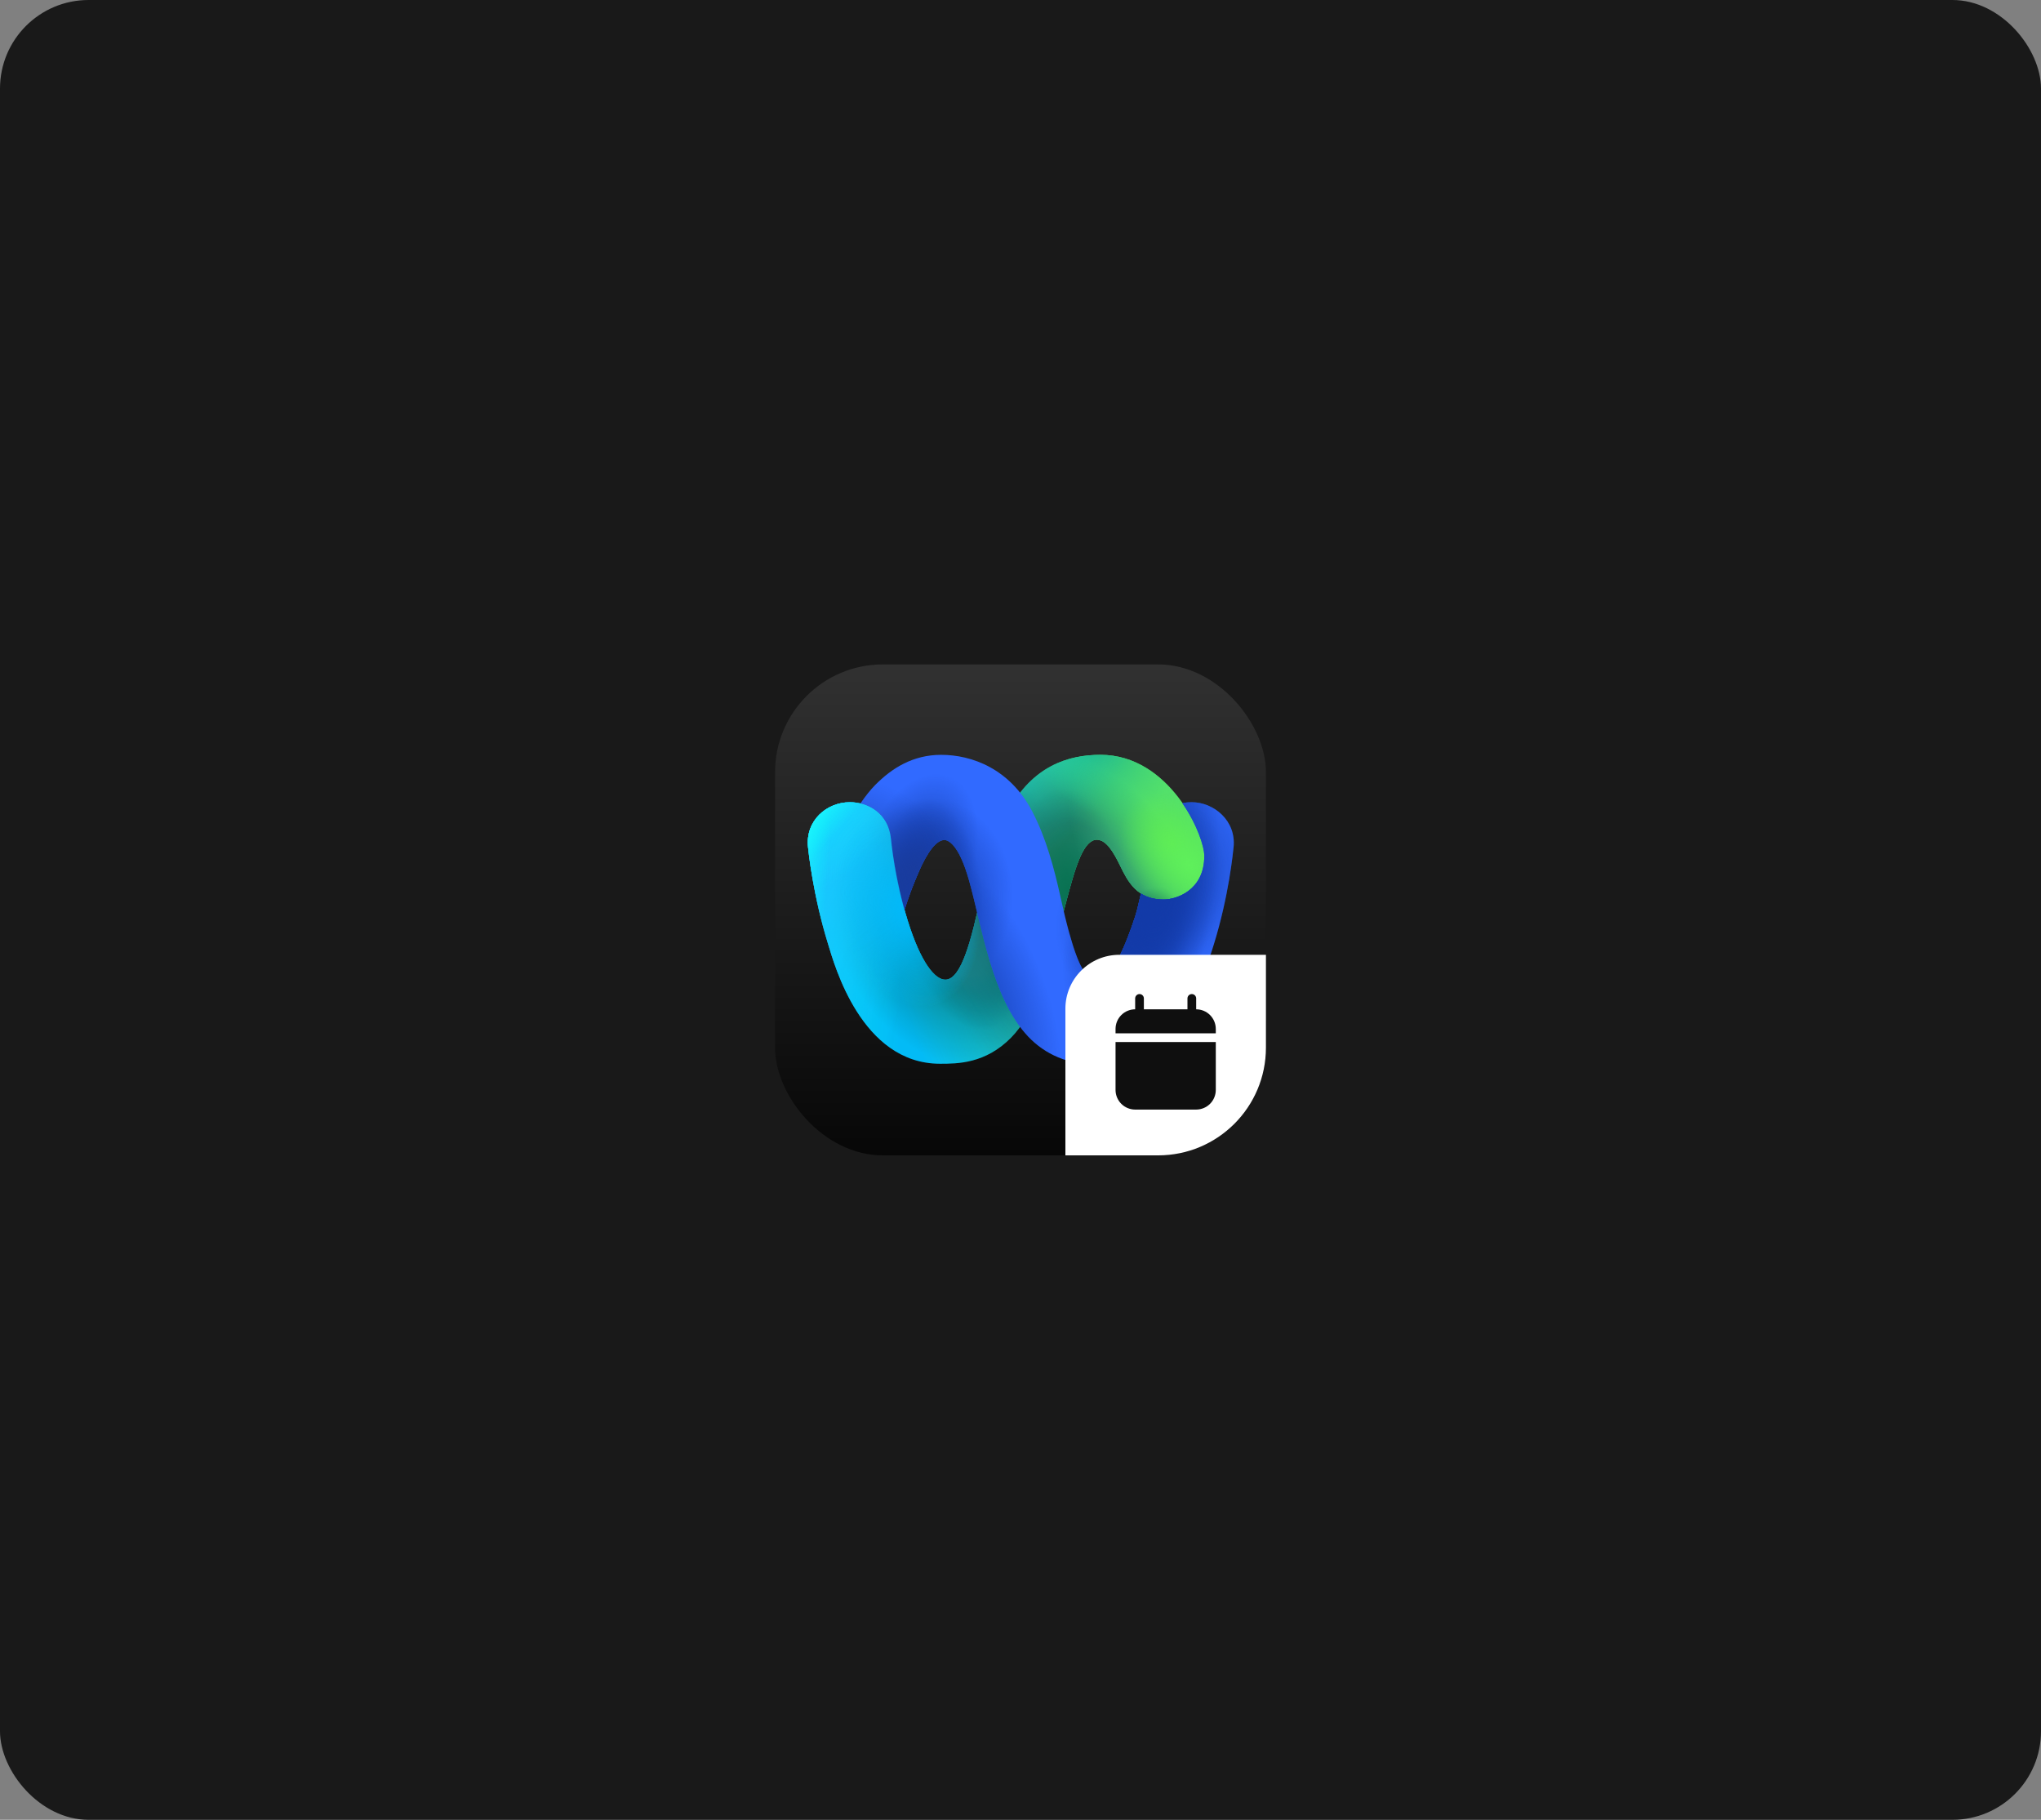 <svg width="553" height="493" viewBox="0 0 553 493" fill="none" xmlns="http://www.w3.org/2000/svg">
<rect x="0" y="0" width="553" height="493" fill="#808080" stroke="none"/>
<rect width="553" height="493" rx="24" fill="#191919"/>
<rect x="210" y="180" width="133" height="133" rx="29.195" fill="url(#paint0_linear_713_4134)"/>
<g clip-path="url(#clip0_713_4134)">
<path d="M254.682 288.176C233.309 288.176 226.034 261.145 224.404 255.887C220.311 242.683 219.066 230.789 218.935 229.54C218.175 222.338 223.951 217.326 230.291 217.326C235.092 217.326 240.663 220.199 241.401 227.171C241.529 228.344 242.505 238.458 245.957 249.478C249.56 260.979 253.383 265.402 256.135 265.402C260.58 265.402 263.292 253.985 265.69 243.114C267.456 235.105 269.366 227.034 273.135 219.866C279.694 207.394 289.604 204.491 298.166 204.491C316.94 204.491 326.335 226.243 326.335 231.878C326.335 241.296 318.654 243.698 315.325 243.698C308.044 243.698 305.575 238.819 303.498 234.543C301.629 230.695 299.677 227.496 297.154 227.496C296.324 227.496 295.556 227.916 294.845 228.639C288.573 235.014 286.47 268.363 273.93 281.11C266.977 288.176 259.413 288.176 254.682 288.176Z" fill="url(#paint1_linear_713_4134)"/>
<path d="M254.682 288.176C233.309 288.176 226.034 261.145 224.404 255.887C220.311 242.683 219.066 230.789 218.935 229.54C218.175 222.338 223.951 217.326 230.291 217.326C235.092 217.326 240.663 220.199 241.401 227.171C241.529 228.344 242.505 238.458 245.957 249.478C249.56 260.979 253.383 265.402 256.135 265.402C260.58 265.402 263.292 253.985 265.69 243.114C267.456 235.105 269.366 227.034 273.135 219.866C279.694 207.394 289.604 204.491 298.166 204.491C316.94 204.491 326.335 226.243 326.335 231.878C326.335 241.296 318.654 243.698 315.325 243.698C308.044 243.698 305.575 238.819 303.498 234.543C301.629 230.695 299.677 227.496 297.154 227.496C296.324 227.496 295.556 227.916 294.845 228.639C288.573 235.014 286.47 268.363 273.93 281.11C266.977 288.176 259.413 288.176 254.682 288.176Z" fill="url(#paint2_radial_713_4134)"/>
<path d="M254.682 288.176C233.309 288.176 226.034 261.145 224.404 255.887C220.311 242.683 219.066 230.789 218.935 229.54C218.175 222.338 223.951 217.326 230.291 217.326C235.092 217.326 240.663 220.199 241.401 227.171C241.529 228.344 242.505 238.458 245.957 249.478C249.56 260.979 253.383 265.402 256.135 265.402C260.58 265.402 263.292 253.985 265.69 243.114C267.456 235.105 269.366 227.034 273.135 219.866C279.694 207.394 289.604 204.491 298.166 204.491C316.94 204.491 326.335 226.243 326.335 231.878C326.335 241.296 318.654 243.698 315.325 243.698C308.044 243.698 305.575 238.819 303.498 234.543C301.629 230.695 299.677 227.496 297.154 227.496C296.324 227.496 295.556 227.916 294.845 228.639C288.573 235.014 286.47 268.363 273.93 281.11C266.977 288.176 259.413 288.176 254.682 288.176Z" fill="url(#paint3_radial_713_4134)"/>
<path d="M254.682 288.176C233.309 288.176 226.034 261.145 224.404 255.887C220.311 242.683 219.066 230.789 218.935 229.54C218.175 222.338 223.951 217.326 230.291 217.326C235.092 217.326 240.663 220.199 241.401 227.171C241.529 228.344 242.505 238.458 245.957 249.478C249.56 260.979 253.383 265.402 256.135 265.402C260.58 265.402 263.292 253.985 265.69 243.114C267.456 235.105 269.366 227.034 273.135 219.866C279.694 207.394 289.604 204.491 298.166 204.491C316.94 204.491 326.335 226.243 326.335 231.878C326.335 241.296 318.654 243.698 315.325 243.698C308.044 243.698 305.575 238.819 303.498 234.543C301.629 230.695 299.677 227.496 297.154 227.496C296.324 227.496 295.556 227.916 294.845 228.639C288.573 235.014 286.47 268.363 273.93 281.11C266.977 288.176 259.413 288.176 254.682 288.176Z" fill="url(#paint4_radial_713_4134)"/>
<path d="M254.682 288.176C233.309 288.176 226.034 261.145 224.404 255.887C220.311 242.683 219.066 230.789 218.935 229.54C218.175 222.338 223.951 217.326 230.291 217.326C235.092 217.326 240.663 220.199 241.401 227.171C241.529 228.344 242.505 238.458 245.957 249.478C249.56 260.979 253.383 265.402 256.135 265.402C260.58 265.402 263.292 253.985 265.69 243.114C267.456 235.105 269.366 227.034 273.135 219.866C279.694 207.394 289.604 204.491 298.166 204.491C316.94 204.491 326.335 226.243 326.335 231.878C326.335 241.296 318.654 243.698 315.325 243.698C308.044 243.698 305.575 238.819 303.498 234.543C301.629 230.695 299.677 227.496 297.154 227.496C296.324 227.496 295.556 227.916 294.845 228.639C288.573 235.014 286.47 268.363 273.93 281.11C266.977 288.176 259.413 288.176 254.682 288.176Z" fill="url(#paint5_radial_713_4134)"/>
<path d="M254.682 288.176C233.309 288.176 226.034 261.145 224.404 255.887C220.311 242.683 219.066 230.789 218.935 229.54C218.175 222.338 223.951 217.326 230.291 217.326C235.092 217.326 240.663 220.199 241.401 227.171C241.529 228.344 242.505 238.458 245.957 249.478C249.56 260.979 253.383 265.402 256.135 265.402C260.58 265.402 263.292 253.985 265.69 243.114C267.456 235.105 269.366 227.034 273.135 219.866C279.694 207.394 289.604 204.491 298.166 204.491C316.94 204.491 326.335 226.243 326.335 231.878C326.335 241.296 318.654 243.698 315.325 243.698C308.044 243.698 305.575 238.819 303.498 234.543C301.629 230.695 299.677 227.496 297.154 227.496C296.324 227.496 295.556 227.916 294.845 228.639C288.573 235.014 286.47 268.363 273.93 281.11C266.977 288.176 259.413 288.176 254.682 288.176Z" fill="url(#paint6_radial_713_4134)"/>
<path d="M254.682 288.176C233.309 288.176 226.034 261.145 224.404 255.887C220.311 242.683 219.066 230.789 218.935 229.54C218.175 222.338 223.951 217.326 230.291 217.326C235.092 217.326 240.663 220.199 241.401 227.171C241.529 228.344 242.505 238.458 245.957 249.478C249.56 260.979 253.383 265.402 256.135 265.402C260.58 265.402 263.292 253.985 265.69 243.114C267.456 235.105 269.366 227.034 273.135 219.866C279.694 207.394 289.604 204.491 298.166 204.491C316.94 204.491 326.335 226.243 326.335 231.878C326.335 241.296 318.654 243.698 315.325 243.698C308.044 243.698 305.575 238.819 303.498 234.543C301.629 230.695 299.677 227.496 297.154 227.496C296.324 227.496 295.556 227.916 294.845 228.639C288.573 235.014 286.47 268.363 273.93 281.11C266.977 288.176 259.413 288.176 254.682 288.176Z" fill="url(#paint7_radial_713_4134)"/>
<path d="M254.682 288.176C233.309 288.176 226.034 261.145 224.404 255.887C220.311 242.683 219.066 230.789 218.935 229.54C218.175 222.338 223.951 217.326 230.291 217.326C235.092 217.326 240.663 220.199 241.401 227.171C241.529 228.344 242.505 238.458 245.957 249.478C249.56 260.979 253.383 265.402 256.135 265.402C260.58 265.402 263.292 253.985 265.69 243.114C267.456 235.105 269.366 227.034 273.135 219.866C279.694 207.394 289.604 204.491 298.166 204.491C316.94 204.491 326.335 226.243 326.335 231.878C326.335 241.296 318.654 243.698 315.325 243.698C308.044 243.698 305.575 238.819 303.498 234.543C301.629 230.695 299.677 227.496 297.154 227.496C296.324 227.496 295.556 227.916 294.845 228.639C288.573 235.014 286.47 268.363 273.93 281.11C266.977 288.176 259.413 288.176 254.682 288.176Z" fill="url(#paint8_linear_713_4134)"/>
<path d="M254.682 288.176C233.309 288.176 226.034 261.145 224.404 255.887C220.311 242.683 219.066 230.789 218.935 229.54C218.175 222.338 223.951 217.326 230.291 217.326C235.092 217.326 240.663 220.199 241.401 227.171C241.529 228.344 242.505 238.458 245.957 249.478C249.56 260.979 253.383 265.402 256.135 265.402C260.58 265.402 263.292 253.985 265.69 243.114C267.456 235.105 269.366 227.034 273.135 219.866C279.694 207.394 289.604 204.491 298.166 204.491C316.94 204.491 326.335 226.243 326.335 231.878C326.335 241.296 318.654 243.698 315.325 243.698C308.044 243.698 305.575 238.819 303.498 234.543C301.629 230.695 299.677 227.496 297.154 227.496C296.324 227.496 295.556 227.916 294.845 228.639C288.573 235.014 286.47 268.363 273.93 281.11C266.977 288.176 259.413 288.176 254.682 288.176Z" fill="url(#paint9_radial_713_4134)"/>
<path d="M298.167 204.491C289.606 204.491 279.695 207.394 273.137 219.866C269.367 227.034 267.458 235.105 265.691 243.114C265.11 245.75 264.51 248.417 263.872 250.946V287.183C267.111 286.267 270.592 284.503 273.931 281.11C286.471 268.363 288.575 235.014 294.847 228.639C295.557 227.916 296.326 227.496 297.155 227.496C299.678 227.496 301.63 230.695 303.499 234.543C305.577 238.819 308.045 243.698 315.327 243.698C318.656 243.698 326.337 241.296 326.337 231.878C326.337 226.243 316.941 204.491 298.167 204.491Z" fill="url(#paint10_radial_713_4134)"/>
<path d="M254.682 288.176C233.309 288.176 226.034 261.145 224.404 255.887C220.311 242.683 219.066 230.789 218.935 229.54C218.175 222.338 223.951 217.326 230.291 217.326C235.092 217.326 240.663 220.199 241.401 227.171C241.529 228.344 242.505 238.458 245.957 249.478C249.56 260.979 253.383 265.402 256.135 265.402C260.58 265.402 263.292 253.985 265.69 243.114C267.456 235.105 269.366 227.034 273.135 219.866C279.694 207.394 289.604 204.491 298.166 204.491C316.94 204.491 326.335 226.243 326.335 231.878C326.335 241.296 318.654 243.698 315.325 243.698C308.044 243.698 305.575 238.819 303.498 234.543C301.629 230.695 299.677 227.496 297.154 227.496C296.324 227.496 295.556 227.916 294.845 228.639C288.573 235.014 286.47 268.363 273.93 281.11C266.977 288.176 259.413 288.176 254.682 288.176Z" fill="url(#paint11_radial_713_4134)"/>
<path d="M254.682 288.176C233.309 288.176 226.034 261.145 224.404 255.887C220.311 242.683 219.066 230.789 218.935 229.54C218.175 222.338 223.951 217.326 230.291 217.326C235.092 217.326 240.663 220.199 241.401 227.171C241.529 228.344 242.505 238.458 245.957 249.478C249.56 260.979 253.383 265.402 256.135 265.402C260.58 265.402 263.292 253.985 265.69 243.114C267.456 235.105 269.366 227.034 273.135 219.866C279.694 207.394 289.604 204.491 298.166 204.491C316.94 204.491 326.335 226.243 326.335 231.878C326.335 241.296 318.654 243.698 315.325 243.698C308.044 243.698 305.575 238.819 303.498 234.543C301.629 230.695 299.677 227.496 297.154 227.496C296.324 227.496 295.556 227.916 294.845 228.639C288.573 235.014 286.47 268.363 273.93 281.11C266.977 288.176 259.413 288.176 254.682 288.176Z" fill="url(#paint12_radial_713_4134)"/>
<path d="M254.682 288.176C233.309 288.176 226.034 261.145 224.404 255.887C220.311 242.683 219.066 230.789 218.935 229.54C218.175 222.338 223.951 217.326 230.291 217.326C235.092 217.326 240.663 220.199 241.401 227.171C241.529 228.344 242.505 238.458 245.957 249.478C249.56 260.979 253.383 265.402 256.135 265.402C260.58 265.402 263.292 253.985 265.69 243.114C267.456 235.105 269.366 227.034 273.135 219.866C279.694 207.394 289.604 204.491 298.166 204.491C316.94 204.491 326.335 226.243 326.335 231.878C326.335 241.296 318.654 243.698 315.325 243.698C308.044 243.698 305.575 238.819 303.498 234.543C301.629 230.695 299.677 227.496 297.154 227.496C296.324 227.496 295.556 227.916 294.845 228.639C288.573 235.014 286.47 268.363 273.93 281.11C266.977 288.176 259.413 288.176 254.682 288.176Z" fill="url(#paint13_radial_713_4134)"/>
<path d="M254.682 288.176C233.309 288.176 226.034 261.145 224.404 255.887C220.311 242.683 219.066 230.789 218.935 229.54C218.175 222.338 223.951 217.326 230.291 217.326C235.092 217.326 240.663 220.199 241.401 227.171C241.529 228.344 242.505 238.458 245.957 249.478C249.56 260.979 253.383 265.402 256.135 265.402C260.58 265.402 263.292 253.985 265.69 243.114C267.456 235.105 269.366 227.034 273.135 219.866C279.694 207.394 289.604 204.491 298.166 204.491C316.94 204.491 326.335 226.243 326.335 231.878C326.335 241.296 318.654 243.698 315.325 243.698C308.044 243.698 305.575 238.819 303.498 234.543C301.629 230.695 299.677 227.496 297.154 227.496C296.324 227.496 295.556 227.916 294.845 228.639C288.573 235.014 286.47 268.363 273.93 281.11C266.977 288.176 259.413 288.176 254.682 288.176Z" fill="url(#paint14_radial_713_4134)"/>
<path d="M254.682 288.176C233.309 288.176 226.034 261.145 224.404 255.887C220.311 242.683 219.066 230.789 218.935 229.54C218.175 222.338 223.951 217.326 230.291 217.326C235.092 217.326 240.663 220.199 241.401 227.171C241.529 228.344 242.505 238.458 245.957 249.478C249.56 260.979 253.383 265.402 256.135 265.402C260.58 265.402 263.292 253.985 265.69 243.114C267.456 235.105 269.366 227.034 273.135 219.866C279.694 207.394 289.604 204.491 298.166 204.491C316.94 204.491 326.335 226.243 326.335 231.878C326.335 241.296 318.654 243.698 315.325 243.698C308.044 243.698 305.575 238.819 303.498 234.543C301.629 230.695 299.677 227.496 297.154 227.496C296.324 227.496 295.556 227.916 294.845 228.639C288.573 235.014 286.47 268.363 273.93 281.11C266.977 288.176 259.413 288.176 254.682 288.176Z" fill="url(#paint15_radial_713_4134)"/>
<path d="M322.874 217.326C322.028 217.326 321.176 217.405 320.342 217.57C324.31 223.292 326.296 229.287 326.296 231.877C326.296 241.295 318.614 243.697 315.285 243.697C312.687 243.697 310.702 243.076 309.129 242.083C309.114 242.142 309.1 242.2 309.085 242.259C308.617 244.128 308.248 246.174 307.609 248.165C306.38 251.992 304.722 256.365 302.951 259.748C301.043 263.395 299.154 265.529 296.902 265.417C294.341 265.29 292.264 261.989 289.683 252.659C288.851 249.651 288.08 246.353 287.366 243.114C285.595 235.081 283.42 227.004 279.702 219.866C273.629 208.207 263.27 204.491 254.999 204.491C247.329 204.491 241.599 208.123 237.097 212.698C235.853 213.963 234.494 215.666 233.129 217.668C237.056 218.614 240.768 221.569 241.361 227.171C241.478 228.238 242.297 236.721 245.05 246.55C245.84 244.086 246.992 240.436 249.667 234.543C250.978 231.843 252.162 230.064 253.229 228.979C254.209 227.983 255.09 227.572 255.884 227.572C256.741 227.572 259.664 228.356 262.51 238.344C266.04 250.729 268.667 270.44 278.675 280.905C283.09 285.522 289.267 288.509 297.829 288.509C305.341 288.509 311.604 285.2 316.069 280.598C323.412 273.03 327.435 260.517 328.87 255.887C332.953 242.714 334.097 230.801 334.23 229.54C334.99 222.338 328.923 217.326 322.874 217.326Z" fill="#316AFF"/>
<path d="M322.874 217.326C322.028 217.326 321.176 217.405 320.342 217.57C324.31 223.292 326.296 229.287 326.296 231.877C326.296 241.295 318.614 243.697 315.285 243.697C312.687 243.697 310.702 243.076 309.129 242.083C309.114 242.142 309.1 242.2 309.085 242.259C308.617 244.128 308.248 246.174 307.609 248.165C306.38 251.992 304.722 256.365 302.951 259.748C301.043 263.395 299.154 265.529 296.902 265.417C294.341 265.29 292.264 261.989 289.683 252.659C288.851 249.651 288.08 246.353 287.366 243.114C285.595 235.081 283.42 227.004 279.702 219.866C273.629 208.207 263.27 204.491 254.999 204.491C247.329 204.491 241.599 208.123 237.097 212.698C235.853 213.963 234.494 215.666 233.129 217.668C237.056 218.614 240.768 221.569 241.361 227.171C241.478 228.238 242.297 236.721 245.05 246.55C245.84 244.086 246.992 240.436 249.667 234.543C250.978 231.843 252.162 230.064 253.229 228.979C254.209 227.983 255.09 227.572 255.884 227.572C256.741 227.572 259.664 228.356 262.51 238.344C266.04 250.729 268.667 270.44 278.675 280.905C283.09 285.522 289.267 288.509 297.829 288.509C305.341 288.509 311.604 285.2 316.069 280.598C323.412 273.03 327.435 260.517 328.87 255.887C332.953 242.714 334.097 230.801 334.23 229.54C334.99 222.338 328.923 217.326 322.874 217.326Z" fill="url(#paint16_radial_713_4134)"/>
<path d="M322.874 217.326C322.028 217.326 321.176 217.405 320.342 217.57C324.31 223.292 326.296 229.287 326.296 231.877C326.296 241.295 318.614 243.697 315.285 243.697C312.687 243.697 310.702 243.076 309.129 242.083C309.114 242.142 309.1 242.2 309.085 242.259C308.617 244.128 308.248 246.174 307.609 248.165C306.38 251.992 304.722 256.365 302.951 259.748C301.043 263.395 299.154 265.529 296.902 265.417C294.341 265.29 292.264 261.989 289.683 252.659C288.851 249.651 288.08 246.353 287.366 243.114C285.595 235.081 283.42 227.004 279.702 219.866C273.629 208.207 263.27 204.491 254.999 204.491C247.329 204.491 241.599 208.123 237.097 212.698C235.853 213.963 234.494 215.666 233.129 217.668C237.056 218.614 240.768 221.569 241.361 227.171C241.478 228.238 242.297 236.721 245.05 246.55C245.84 244.086 246.992 240.436 249.667 234.543C250.978 231.843 252.162 230.064 253.229 228.979C254.209 227.983 255.09 227.572 255.884 227.572C256.741 227.572 259.664 228.356 262.51 238.344C266.04 250.729 268.667 270.44 278.675 280.905C283.09 285.522 289.267 288.509 297.829 288.509C305.341 288.509 311.604 285.2 316.069 280.598C323.412 273.03 327.435 260.517 328.87 255.887C332.953 242.714 334.097 230.801 334.23 229.54C334.99 222.338 328.923 217.326 322.874 217.326Z" fill="url(#paint17_radial_713_4134)"/>
<path d="M322.874 217.326C322.028 217.326 321.176 217.405 320.342 217.57C324.31 223.292 326.296 229.287 326.296 231.877C326.296 241.295 318.614 243.697 315.285 243.697C312.687 243.697 310.702 243.076 309.129 242.083C309.114 242.142 309.1 242.2 309.085 242.259C308.617 244.128 308.248 246.174 307.609 248.165C306.38 251.992 304.722 256.365 302.951 259.748C301.043 263.395 299.154 265.529 296.902 265.417C294.341 265.29 292.264 261.989 289.683 252.659C288.851 249.651 288.08 246.353 287.366 243.114C285.595 235.081 283.42 227.004 279.702 219.866C273.629 208.207 263.27 204.491 254.999 204.491C247.329 204.491 241.599 208.123 237.097 212.698C235.853 213.963 234.494 215.666 233.129 217.668C237.056 218.614 240.768 221.569 241.361 227.171C241.478 228.238 242.297 236.721 245.05 246.55C245.84 244.086 246.992 240.436 249.667 234.543C250.978 231.843 252.162 230.064 253.229 228.979C254.209 227.983 255.09 227.572 255.884 227.572C256.741 227.572 259.664 228.356 262.51 238.344C266.04 250.729 268.667 270.44 278.675 280.905C283.09 285.522 289.267 288.509 297.829 288.509C305.341 288.509 311.604 285.2 316.069 280.598C323.412 273.03 327.435 260.517 328.87 255.887C332.953 242.714 334.097 230.801 334.23 229.54C334.99 222.338 328.923 217.326 322.874 217.326Z" fill="url(#paint18_radial_713_4134)"/>
<path d="M322.874 217.326C322.028 217.326 321.176 217.405 320.342 217.57C324.31 223.292 326.296 229.287 326.296 231.877C326.296 241.295 318.614 243.697 315.285 243.697C312.687 243.697 310.702 243.076 309.129 242.083C309.114 242.142 309.1 242.2 309.085 242.259C308.617 244.128 308.248 246.174 307.609 248.165C306.38 251.992 304.722 256.365 302.951 259.748C301.043 263.395 299.154 265.529 296.902 265.417C294.341 265.29 292.264 261.989 289.683 252.659C288.851 249.651 288.08 246.353 287.366 243.114C285.595 235.081 283.42 227.004 279.702 219.866C273.629 208.207 263.27 204.491 254.999 204.491C247.329 204.491 241.599 208.123 237.097 212.698C235.853 213.963 234.494 215.666 233.129 217.668C237.056 218.614 240.768 221.569 241.361 227.171C241.478 228.238 242.297 236.721 245.05 246.55C245.84 244.086 246.992 240.436 249.667 234.543C250.978 231.843 252.162 230.064 253.229 228.979C254.209 227.983 255.09 227.572 255.884 227.572C256.741 227.572 259.664 228.356 262.51 238.344C266.04 250.729 268.667 270.44 278.675 280.905C283.09 285.522 289.267 288.509 297.829 288.509C305.341 288.509 311.604 285.2 316.069 280.598C323.412 273.03 327.435 260.517 328.87 255.887C332.953 242.714 334.097 230.801 334.23 229.54C334.99 222.338 328.923 217.326 322.874 217.326Z" fill="url(#paint19_radial_713_4134)"/>
<path d="M322.874 217.326C322.028 217.326 321.176 217.405 320.342 217.57C324.31 223.292 326.296 229.287 326.296 231.877C326.296 241.295 318.614 243.697 315.285 243.697C312.687 243.697 310.702 243.076 309.129 242.083C309.114 242.142 309.1 242.2 309.085 242.259C308.617 244.128 308.248 246.174 307.609 248.165C306.38 251.992 304.722 256.365 302.951 259.748C301.043 263.395 299.154 265.529 296.902 265.417C294.341 265.29 292.264 261.989 289.683 252.659C288.851 249.651 288.08 246.353 287.366 243.114C285.595 235.081 283.42 227.004 279.702 219.866C273.629 208.207 263.27 204.491 254.999 204.491C247.329 204.491 241.599 208.123 237.097 212.698C235.853 213.963 234.494 215.666 233.129 217.668C237.056 218.614 240.768 221.569 241.361 227.171C241.478 228.238 242.297 236.721 245.05 246.55C245.84 244.086 246.992 240.436 249.667 234.543C250.978 231.843 252.162 230.064 253.229 228.979C254.209 227.983 255.09 227.572 255.884 227.572C256.741 227.572 259.664 228.356 262.51 238.344C266.04 250.729 268.667 270.44 278.675 280.905C283.09 285.522 289.267 288.509 297.829 288.509C305.341 288.509 311.604 285.2 316.069 280.598C323.412 273.03 327.435 260.517 328.87 255.887C332.953 242.714 334.097 230.801 334.23 229.54C334.99 222.338 328.923 217.326 322.874 217.326Z" fill="url(#paint20_radial_713_4134)"/>
<path d="M322.874 217.326C322.028 217.326 321.176 217.405 320.342 217.57C324.31 223.292 326.296 229.287 326.296 231.877C326.296 241.295 318.614 243.697 315.285 243.697C312.687 243.697 310.702 243.076 309.129 242.083C309.114 242.142 309.1 242.2 309.085 242.259C308.617 244.128 308.248 246.174 307.609 248.165C306.38 251.992 304.722 256.365 302.951 259.748C301.043 263.395 299.154 265.529 296.902 265.417C294.341 265.29 292.264 261.989 289.683 252.659C288.851 249.651 288.08 246.353 287.366 243.114C285.595 235.081 283.42 227.004 279.702 219.866C273.629 208.207 263.27 204.491 254.999 204.491C247.329 204.491 241.599 208.123 237.097 212.698C235.853 213.963 234.494 215.666 233.129 217.668C237.056 218.614 240.768 221.569 241.361 227.171C241.478 228.238 242.297 236.721 245.05 246.55C245.84 244.086 246.992 240.436 249.667 234.543C250.978 231.843 252.162 230.064 253.229 228.979C254.209 227.983 255.09 227.572 255.884 227.572C256.741 227.572 259.664 228.356 262.51 238.344C266.04 250.729 268.667 270.44 278.675 280.905C283.09 285.522 289.267 288.509 297.829 288.509C305.341 288.509 311.604 285.2 316.069 280.598C323.412 273.03 327.435 260.517 328.87 255.887C332.953 242.714 334.097 230.801 334.23 229.54C334.99 222.338 328.923 217.326 322.874 217.326Z" fill="url(#paint21_radial_713_4134)"/>
<path d="M322.874 217.326C322.028 217.326 321.176 217.405 320.342 217.57C324.31 223.292 326.296 229.287 326.296 231.877C326.296 241.295 318.614 243.697 315.285 243.697C312.687 243.697 310.702 243.076 309.129 242.083C309.114 242.142 309.1 242.2 309.085 242.259C308.617 244.128 308.248 246.174 307.609 248.165C306.38 251.992 304.722 256.365 302.951 259.748C301.043 263.395 299.154 265.529 296.902 265.417C294.341 265.29 292.264 261.989 289.683 252.659C288.851 249.651 288.08 246.353 287.366 243.114C285.595 235.081 283.42 227.004 279.702 219.866C273.629 208.207 263.27 204.491 254.999 204.491C247.329 204.491 241.599 208.123 237.097 212.698C235.853 213.963 234.494 215.666 233.129 217.668C237.056 218.614 240.768 221.569 241.361 227.171C241.478 228.238 242.297 236.721 245.05 246.55C245.84 244.086 246.992 240.436 249.667 234.543C250.978 231.843 252.162 230.064 253.229 228.979C254.209 227.983 255.09 227.572 255.884 227.572C256.741 227.572 259.664 228.356 262.51 238.344C266.04 250.729 268.667 270.44 278.675 280.905C283.09 285.522 289.267 288.509 297.829 288.509C305.341 288.509 311.604 285.2 316.069 280.598C323.412 273.03 327.435 260.517 328.87 255.887C332.953 242.714 334.097 230.801 334.23 229.54C334.99 222.338 328.923 217.326 322.874 217.326Z" fill="url(#paint22_radial_713_4134)"/>
<path d="M322.874 217.326C322.028 217.326 321.176 217.405 320.342 217.57C324.31 223.292 326.296 229.287 326.296 231.877C326.296 241.295 318.614 243.697 315.285 243.697C312.687 243.697 310.702 243.076 309.129 242.083C309.114 242.142 309.1 242.2 309.085 242.259C308.617 244.128 308.248 246.174 307.609 248.165C306.38 251.992 304.722 256.365 302.951 259.748C301.043 263.395 299.154 265.529 296.902 265.417C294.341 265.29 292.264 261.989 289.683 252.659C288.851 249.651 288.08 246.353 287.366 243.114C285.595 235.081 283.42 227.004 279.702 219.866C273.629 208.207 263.27 204.491 254.999 204.491C247.329 204.491 241.599 208.123 237.097 212.698C235.853 213.963 234.494 215.666 233.129 217.668C237.056 218.614 240.768 221.569 241.361 227.171C241.478 228.238 242.297 236.721 245.05 246.55C245.84 244.086 246.992 240.436 249.667 234.543C250.978 231.843 252.162 230.064 253.229 228.979C254.209 227.983 255.09 227.572 255.884 227.572C256.741 227.572 259.664 228.356 262.51 238.344C266.04 250.729 268.667 270.44 278.675 280.905C283.09 285.522 289.267 288.509 297.829 288.509C305.341 288.509 311.604 285.2 316.069 280.598C323.412 273.03 327.435 260.517 328.87 255.887C332.953 242.714 334.097 230.801 334.23 229.54C334.99 222.338 328.923 217.326 322.874 217.326Z" fill="url(#paint23_radial_713_4134)"/>
<path d="M322.874 217.326C322.028 217.326 321.176 217.405 320.342 217.57C324.31 223.292 326.296 229.287 326.296 231.877C326.296 241.295 318.614 243.697 315.285 243.697C312.687 243.697 310.702 243.076 309.129 242.083C309.114 242.142 309.1 242.2 309.085 242.259C308.617 244.128 308.248 246.174 307.609 248.165C306.38 251.992 304.722 256.365 302.951 259.748C301.043 263.395 299.154 265.529 296.902 265.417C294.341 265.29 292.264 261.989 289.683 252.659C288.851 249.651 288.08 246.353 287.366 243.114C285.595 235.081 283.42 227.004 279.702 219.866C273.629 208.207 263.27 204.491 254.999 204.491C247.329 204.491 241.599 208.123 237.097 212.698C235.853 213.963 234.494 215.666 233.129 217.668C237.056 218.614 240.768 221.569 241.361 227.171C241.478 228.238 242.297 236.721 245.05 246.55C245.84 244.086 246.992 240.436 249.667 234.543C250.978 231.843 252.162 230.064 253.229 228.979C254.209 227.983 255.09 227.572 255.884 227.572C256.741 227.572 259.664 228.356 262.51 238.344C266.04 250.729 268.667 270.44 278.675 280.905C283.09 285.522 289.267 288.509 297.829 288.509C305.341 288.509 311.604 285.2 316.069 280.598C323.412 273.03 327.435 260.517 328.87 255.887C332.953 242.714 334.097 230.801 334.23 229.54C334.99 222.338 328.923 217.326 322.874 217.326Z" fill="url(#paint24_radial_713_4134)"/>
<path d="M322.874 217.326C322.028 217.326 321.176 217.405 320.342 217.57C324.31 223.292 326.296 229.287 326.296 231.877C326.296 241.295 318.614 243.697 315.285 243.697C312.687 243.697 310.702 243.076 309.129 242.083C309.114 242.142 309.1 242.2 309.085 242.259C308.617 244.128 308.248 246.174 307.609 248.165C306.38 251.992 304.722 256.365 302.951 259.748C301.043 263.395 299.154 265.529 296.902 265.417C294.341 265.29 292.264 261.989 289.683 252.659C288.851 249.651 288.08 246.353 287.366 243.114C285.595 235.081 283.42 227.004 279.702 219.866C273.629 208.207 263.27 204.491 254.999 204.491C247.329 204.491 241.599 208.123 237.097 212.698C235.853 213.963 234.494 215.666 233.129 217.668C237.056 218.614 240.768 221.569 241.361 227.171C241.478 228.238 242.297 236.721 245.05 246.55C245.84 244.086 246.992 240.436 249.667 234.543C250.978 231.843 252.162 230.064 253.229 228.979C254.209 227.983 255.09 227.572 255.884 227.572C256.741 227.572 259.664 228.356 262.51 238.344C266.04 250.729 268.667 270.44 278.675 280.905C283.09 285.522 289.267 288.509 297.829 288.509C305.341 288.509 311.604 285.2 316.069 280.598C323.412 273.03 327.435 260.517 328.87 255.887C332.953 242.714 334.097 230.801 334.23 229.54C334.99 222.338 328.923 217.326 322.874 217.326Z" fill="url(#paint25_radial_713_4134)"/>
<path d="M254.682 288.176C233.309 288.176 226.034 261.145 224.404 255.887C220.311 242.683 219.066 230.789 218.935 229.54C218.175 222.338 223.951 217.326 230.291 217.326C235.092 217.326 240.663 220.199 241.401 227.171C241.529 228.344 242.505 238.458 245.957 249.478C249.56 260.979 253.383 265.402 256.135 265.402C260.58 265.402 263.292 253.985 265.69 243.114C267.456 235.105 269.366 227.034 273.135 219.866C279.694 207.394 289.604 204.491 298.166 204.491C316.94 204.491 326.335 226.243 326.335 231.878C326.335 241.296 318.654 243.698 315.325 243.698C308.044 243.698 305.575 238.819 303.498 234.543C301.629 230.695 299.677 227.496 297.154 227.496C296.324 227.496 295.556 227.916 294.845 228.639C288.573 235.014 286.47 268.363 273.93 281.11C266.977 288.176 259.413 288.176 254.682 288.176Z" fill="url(#paint26_linear_713_4134)"/>
<path d="M254.682 288.176C233.309 288.176 226.034 261.145 224.404 255.887C220.311 242.683 219.066 230.789 218.935 229.54C218.175 222.338 223.951 217.326 230.291 217.326C235.092 217.326 240.663 220.199 241.401 227.171C241.529 228.344 242.505 238.458 245.957 249.478C249.56 260.979 253.383 265.402 256.135 265.402C260.58 265.402 263.292 253.985 265.69 243.114C267.456 235.105 269.366 227.034 273.135 219.866C279.694 207.394 289.604 204.491 298.166 204.491C316.94 204.491 326.335 226.243 326.335 231.878C326.335 241.296 318.654 243.698 315.325 243.698C308.044 243.698 305.575 238.819 303.498 234.543C301.629 230.695 299.677 227.496 297.154 227.496C296.324 227.496 295.556 227.916 294.845 228.639C288.573 235.014 286.47 268.363 273.93 281.11C266.977 288.176 259.413 288.176 254.682 288.176Z" fill="url(#paint27_radial_713_4134)"/>
<path d="M254.682 288.176C233.309 288.176 226.034 261.145 224.404 255.887C220.311 242.683 219.066 230.789 218.935 229.54C218.175 222.338 223.951 217.326 230.291 217.326C235.092 217.326 240.663 220.199 241.401 227.171C241.529 228.344 242.505 238.458 245.957 249.478C249.56 260.979 253.383 265.402 256.135 265.402C260.58 265.402 263.292 253.985 265.69 243.114C267.456 235.105 269.366 227.034 273.135 219.866C279.694 207.394 289.604 204.491 298.166 204.491C316.94 204.491 326.335 226.243 326.335 231.878C326.335 241.296 318.654 243.698 315.325 243.698C308.044 243.698 305.575 238.819 303.498 234.543C301.629 230.695 299.677 227.496 297.154 227.496C296.324 227.496 295.556 227.916 294.845 228.639C288.573 235.014 286.47 268.363 273.93 281.11C266.977 288.176 259.413 288.176 254.682 288.176Z" fill="url(#paint28_linear_713_4134)"/>
<path d="M254.682 288.176C233.309 288.176 226.034 261.145 224.404 255.887C220.311 242.683 219.066 230.789 218.935 229.54C218.175 222.338 223.951 217.326 230.291 217.326C235.092 217.326 240.663 220.199 241.401 227.171C241.529 228.344 242.505 238.458 245.957 249.478C249.56 260.979 253.383 265.402 256.135 265.402C260.58 265.402 263.292 253.985 265.69 243.114C267.456 235.105 269.366 227.034 273.135 219.866C279.694 207.394 289.604 204.491 298.166 204.491C316.94 204.491 326.335 226.243 326.335 231.878C326.335 241.296 318.654 243.698 315.325 243.698C308.044 243.698 305.575 238.819 303.498 234.543C301.629 230.695 299.677 227.496 297.154 227.496C296.324 227.496 295.556 227.916 294.845 228.639C288.573 235.014 286.47 268.363 273.93 281.11C266.977 288.176 259.413 288.176 254.682 288.176Z" fill="url(#paint29_linear_713_4134)"/>
<path d="M254.682 288.176C233.309 288.176 226.034 261.145 224.404 255.887C220.311 242.683 219.066 230.789 218.935 229.54C218.175 222.338 223.951 217.326 230.291 217.326C235.092 217.326 240.663 220.199 241.401 227.171C241.529 228.344 242.505 238.458 245.957 249.478C249.56 260.979 253.383 265.402 256.135 265.402C260.58 265.402 263.292 253.985 265.69 243.114C267.456 235.105 269.366 227.034 273.135 219.866C279.694 207.394 289.604 204.491 298.166 204.491C316.94 204.491 326.335 226.243 326.335 231.878C326.335 241.296 318.654 243.698 315.325 243.698C308.044 243.698 305.575 238.819 303.498 234.543C301.629 230.695 299.677 227.496 297.154 227.496C296.324 227.496 295.556 227.916 294.845 228.639C288.573 235.014 286.47 268.363 273.93 281.11C266.977 288.176 259.413 288.176 254.682 288.176Z" fill="url(#paint30_radial_713_4134)"/>
</g>
<path d="M288.664 273.262C288.664 265.2 295.2 258.665 303.262 258.665H343V283.805C343 299.929 329.929 313 313.805 313H288.664V273.262Z" fill="white"/>
<path d="M302.251 282.291V295.28C302.253 296.689 302.813 298.039 303.809 299.036C304.806 300.032 306.157 300.592 307.566 300.594H324.099C325.508 300.592 326.859 300.032 327.856 299.036C328.852 298.039 329.412 296.689 329.414 295.28V282.281C329.396 282.282 329.381 282.291 329.363 282.291H302.251Z" fill="#0F0F0F"/>
<path d="M324.099 273.431V270.48C324.099 270.167 323.975 269.867 323.754 269.645C323.532 269.424 323.232 269.299 322.918 269.299C322.605 269.299 322.305 269.424 322.083 269.645C321.862 269.867 321.737 270.167 321.737 270.48V273.431H309.928V270.48C309.928 270.167 309.803 269.867 309.582 269.645C309.36 269.424 309.06 269.299 308.747 269.299C308.433 269.299 308.133 269.424 307.912 269.645C307.69 269.867 307.566 270.167 307.566 270.48V273.431C306.157 273.433 304.806 273.993 303.809 274.99C302.813 275.986 302.253 277.337 302.251 278.746V279.929H329.363C329.381 279.929 329.396 279.939 329.414 279.94V278.746C329.412 277.337 328.852 275.986 327.856 274.99C326.859 273.993 325.508 273.433 324.099 273.431Z" fill="#0F0F0F"/>
<defs>
<linearGradient id="paint0_linear_713_4134" x1="276.5" y1="180" x2="276.5" y2="313" gradientUnits="userSpaceOnUse">
<stop stop-color="#313131"/>
<stop offset="1" stop-color="#070707"/>
<stop offset="1" stop-color="#020202"/>
</linearGradient>
<linearGradient id="paint1_linear_713_4134" x1="314.641" y1="229.044" x2="239.138" y2="253.806" gradientUnits="userSpaceOnUse">
<stop stop-color="#5CEE64"/>
<stop offset="1" stop-color="#00BBFF"/>
</linearGradient>
<radialGradient id="paint2_radial_713_4134" cx="0" cy="0" r="1" gradientUnits="userSpaceOnUse" gradientTransform="translate(262.802 249.119) rotate(-120.86) scale(49.462 41.523)">
<stop stop-color="#007383"/>
<stop offset="0.408" stop-color="#00717E" stop-opacity="0.75"/>
<stop offset="0.874" stop-color="#007281" stop-opacity="0"/>
</radialGradient>
<radialGradient id="paint3_radial_713_4134" cx="0" cy="0" r="1" gradientUnits="userSpaceOnUse" gradientTransform="translate(295.3 239.915) rotate(-126.734) scale(40.339 26.505)">
<stop stop-color="#218970"/>
<stop offset="0.46" stop-color="#267E6A"/>
<stop offset="1" stop-color="#026C51" stop-opacity="0"/>
</radialGradient>
<radialGradient id="paint4_radial_713_4134" cx="0" cy="0" r="1" gradientUnits="userSpaceOnUse" gradientTransform="translate(259.953 251.455) rotate(-107.468) scale(32.853 17.116)">
<stop stop-color="#178697"/>
<stop offset="0.408" stop-color="#17838F" stop-opacity="0.79"/>
<stop offset="0.874" stop-color="#007281" stop-opacity="0"/>
</radialGradient>
<radialGradient id="paint5_radial_713_4134" cx="0" cy="0" r="1" gradientUnits="userSpaceOnUse" gradientTransform="translate(274.56 251.28) rotate(-120.86) scale(83.43 25.735)">
<stop stop-color="#25342F" stop-opacity="0.3"/>
<stop offset="1" stop-color="#25342F" stop-opacity="0"/>
</radialGradient>
<radialGradient id="paint6_radial_713_4134" cx="0" cy="0" r="1" gradientUnits="userSpaceOnUse" gradientTransform="translate(289.442 240.83) rotate(85.098) scale(31.422 17.822)">
<stop stop-color="#056D4F"/>
<stop offset="0.233" stop-color="#056C4E" stop-opacity="0.75"/>
<stop offset="0.599" stop-color="#056C4E" stop-opacity="0.301"/>
<stop offset="0.874" stop-color="#056C4F" stop-opacity="0"/>
</radialGradient>
<radialGradient id="paint7_radial_713_4134" cx="0" cy="0" r="1" gradientUnits="userSpaceOnUse" gradientTransform="translate(290.832 190.012) rotate(57.077) scale(36.938 19.374)">
<stop stop-color="#22B67B"/>
<stop offset="0.408" stop-color="#24BE82"/>
<stop offset="1" stop-color="#24BE82" stop-opacity="0.07"/>
</radialGradient>
<linearGradient id="paint8_linear_713_4134" x1="190.467" y1="245.604" x2="243.974" y2="246.043" gradientUnits="userSpaceOnUse">
<stop stop-color="#09F8FF"/>
<stop offset="1" stop-color="#0BF7F9" stop-opacity="0"/>
</linearGradient>
<radialGradient id="paint9_radial_713_4134" cx="0" cy="0" r="1" gradientUnits="userSpaceOnUse" gradientTransform="translate(201.962 197.409) rotate(49.651) scale(48.242 48.122)">
<stop stop-color="#09F8FF"/>
<stop offset="1" stop-color="#0BF7F9" stop-opacity="0"/>
</radialGradient>
<radialGradient id="paint10_radial_713_4134" cx="0" cy="0" r="1" gradientUnits="userSpaceOnUse" gradientTransform="translate(240.607 173.121) rotate(48.012) scale(97.845 97.691)">
<stop stop-color="#00B8FF"/>
<stop offset="0.745" stop-color="#00B9FC" stop-opacity="0"/>
</radialGradient>
<radialGradient id="paint11_radial_713_4134" cx="0" cy="0" r="1" gradientUnits="userSpaceOnUse" gradientTransform="translate(245.786 246.509) rotate(-107.468) scale(47.163 32.678)">
<stop stop-color="#00BCFF" stop-opacity="0.76"/>
<stop offset="0.573" stop-color="#00BAFC" stop-opacity="0"/>
</radialGradient>
<radialGradient id="paint12_radial_713_4134" cx="0" cy="0" r="1" gradientUnits="userSpaceOnUse" gradientTransform="translate(317.486 228.596) rotate(-129.551) scale(33.351 23.349)">
<stop stop-color="#5FEC50"/>
<stop offset="1" stop-color="#3CC08E" stop-opacity="0"/>
</radialGradient>
<radialGradient id="paint13_radial_713_4134" cx="0" cy="0" r="1" gradientUnits="userSpaceOnUse" gradientTransform="translate(312.713 250.077) rotate(-79.094) scale(10.097 6.983)">
<stop stop-color="#28855B"/>
<stop offset="1" stop-color="#14795C" stop-opacity="0"/>
</radialGradient>
<radialGradient id="paint14_radial_713_4134" cx="0" cy="0" r="1" gradientUnits="userSpaceOnUse" gradientTransform="translate(312.226 249.334) rotate(-77.88) scale(8.324 11.633)">
<stop stop-color="#28855B"/>
<stop offset="1" stop-color="#14795C" stop-opacity="0"/>
</radialGradient>
<radialGradient id="paint15_radial_713_4134" cx="0" cy="0" r="1" gradientUnits="userSpaceOnUse" gradientTransform="translate(322.142 234.339) rotate(-132.79) scale(27.611 19.397)">
<stop stop-color="#5FF05B"/>
<stop offset="0.813" stop-color="#5DE955" stop-opacity="0"/>
</radialGradient>
<radialGradient id="paint16_radial_713_4134" cx="0" cy="0" r="1" gradientUnits="userSpaceOnUse" gradientTransform="translate(313.506 242.27) rotate(37.456) scale(24.556 34.132)">
<stop stop-color="#123AA8"/>
<stop offset="0.966" stop-color="#123AA8" stop-opacity="0"/>
</radialGradient>
<radialGradient id="paint17_radial_713_4134" cx="0" cy="0" r="1" gradientUnits="userSpaceOnUse" gradientTransform="translate(307.397 245.037) rotate(8.486) scale(28.974 43.247)">
<stop stop-color="#123AA8"/>
<stop offset="0.592" stop-color="#123AA8" stop-opacity="0"/>
</radialGradient>
<radialGradient id="paint18_radial_713_4134" cx="0" cy="0" r="1" gradientUnits="userSpaceOnUse" gradientTransform="translate(309.748 248.631) rotate(24.663) scale(24.75 44.101)">
<stop stop-color="#123AA8"/>
<stop offset="0.757" stop-color="#123AA8" stop-opacity="0"/>
</radialGradient>
<radialGradient id="paint19_radial_713_4134" cx="0" cy="0" r="1" gradientUnits="userSpaceOnUse" gradientTransform="translate(306.842 250.098) rotate(95.803) scale(44.492 24.382)">
<stop stop-color="#123AA8"/>
<stop offset="0.592" stop-color="#123AA8" stop-opacity="0"/>
<stop offset="1" stop-color="#123AA8" stop-opacity="0"/>
</radialGradient>
<radialGradient id="paint20_radial_713_4134" cx="0" cy="0" r="1" gradientUnits="userSpaceOnUse" gradientTransform="translate(313.506 230.455) rotate(93.667) scale(53.544 19.109)">
<stop stop-color="#123AA8"/>
<stop offset="0.885" stop-color="#123AA8" stop-opacity="0"/>
</radialGradient>
<radialGradient id="paint21_radial_713_4134" cx="0" cy="0" r="1" gradientUnits="userSpaceOnUse" gradientTransform="translate(252.825 241.588) rotate(84.83) scale(28.413 15.053)">
<stop stop-color="#123AA8"/>
<stop offset="0.885" stop-color="#123AA8" stop-opacity="0"/>
</radialGradient>
<radialGradient id="paint22_radial_713_4134" cx="0" cy="0" r="1" gradientUnits="userSpaceOnUse" gradientTransform="translate(252.805 242.352) rotate(87.25) scale(29.654 24.482)">
<stop stop-color="#123AA8"/>
<stop offset="0.885" stop-color="#123AA8" stop-opacity="0"/>
</radialGradient>
<radialGradient id="paint23_radial_713_4134" cx="0" cy="0" r="1" gradientUnits="userSpaceOnUse" gradientTransform="translate(259.552 270.216) rotate(-23.172) scale(33.069 64.638)">
<stop stop-color="#123AA8"/>
<stop offset="0.709" stop-color="#123AA8" stop-opacity="0"/>
</radialGradient>
<radialGradient id="paint24_radial_713_4134" cx="0" cy="0" r="1" gradientUnits="userSpaceOnUse" gradientTransform="translate(247.786 235.102) rotate(-159.526) scale(21.909 37.514)">
<stop stop-color="#1A3DA0"/>
<stop offset="0.709" stop-color="#123AA8" stop-opacity="0"/>
</radialGradient>
<radialGradient id="paint25_radial_713_4134" cx="0" cy="0" r="1" gradientUnits="userSpaceOnUse" gradientTransform="translate(228.5 242.559) rotate(16.749) scale(41.786 42.183)">
<stop stop-color="#1E3882"/>
<stop offset="0.761" stop-color="#123AA8" stop-opacity="0"/>
</radialGradient>
<linearGradient id="paint26_linear_713_4134" x1="215.392" y1="219.446" x2="256.568" y2="245.727" gradientUnits="userSpaceOnUse">
<stop offset="0.229" stop-color="#1DC4FF"/>
<stop offset="1" stop-color="#1CC1FF" stop-opacity="0"/>
</linearGradient>
<radialGradient id="paint27_radial_713_4134" cx="0" cy="0" r="1" gradientUnits="userSpaceOnUse" gradientTransform="translate(201.96 197.407) rotate(49.651) scale(48.242 48.122)">
<stop stop-color="#09F8FF"/>
<stop offset="1" stop-color="#0BF7F9" stop-opacity="0"/>
</radialGradient>
<linearGradient id="paint28_linear_713_4134" x1="217.668" y1="220.789" x2="229.218" y2="231.26" gradientUnits="userSpaceOnUse">
<stop stop-color="#26FBFF"/>
<stop offset="0.637" stop-color="#0BF7F9" stop-opacity="0"/>
</linearGradient>
<linearGradient id="paint29_linear_713_4134" x1="214.6" y1="228.803" x2="230.575" y2="229.943" gradientUnits="userSpaceOnUse">
<stop stop-color="#26FBFF"/>
<stop offset="0.637" stop-color="#0BF7F9" stop-opacity="0"/>
</linearGradient>
<radialGradient id="paint30_radial_713_4134" cx="0" cy="0" r="1" gradientUnits="userSpaceOnUse" gradientTransform="translate(245.785 246.509) rotate(-107.468) scale(47.163 32.678)">
<stop stop-color="#00BCFF" stop-opacity="0.76"/>
<stop offset="0.573" stop-color="#00BAFC" stop-opacity="0"/>
</radialGradient>
<clipPath id="clip0_713_4134">
<rect width="115.427" height="84.017" fill="white" transform="translate(218.867 204.491)"/>
</clipPath>
</defs>
</svg>
